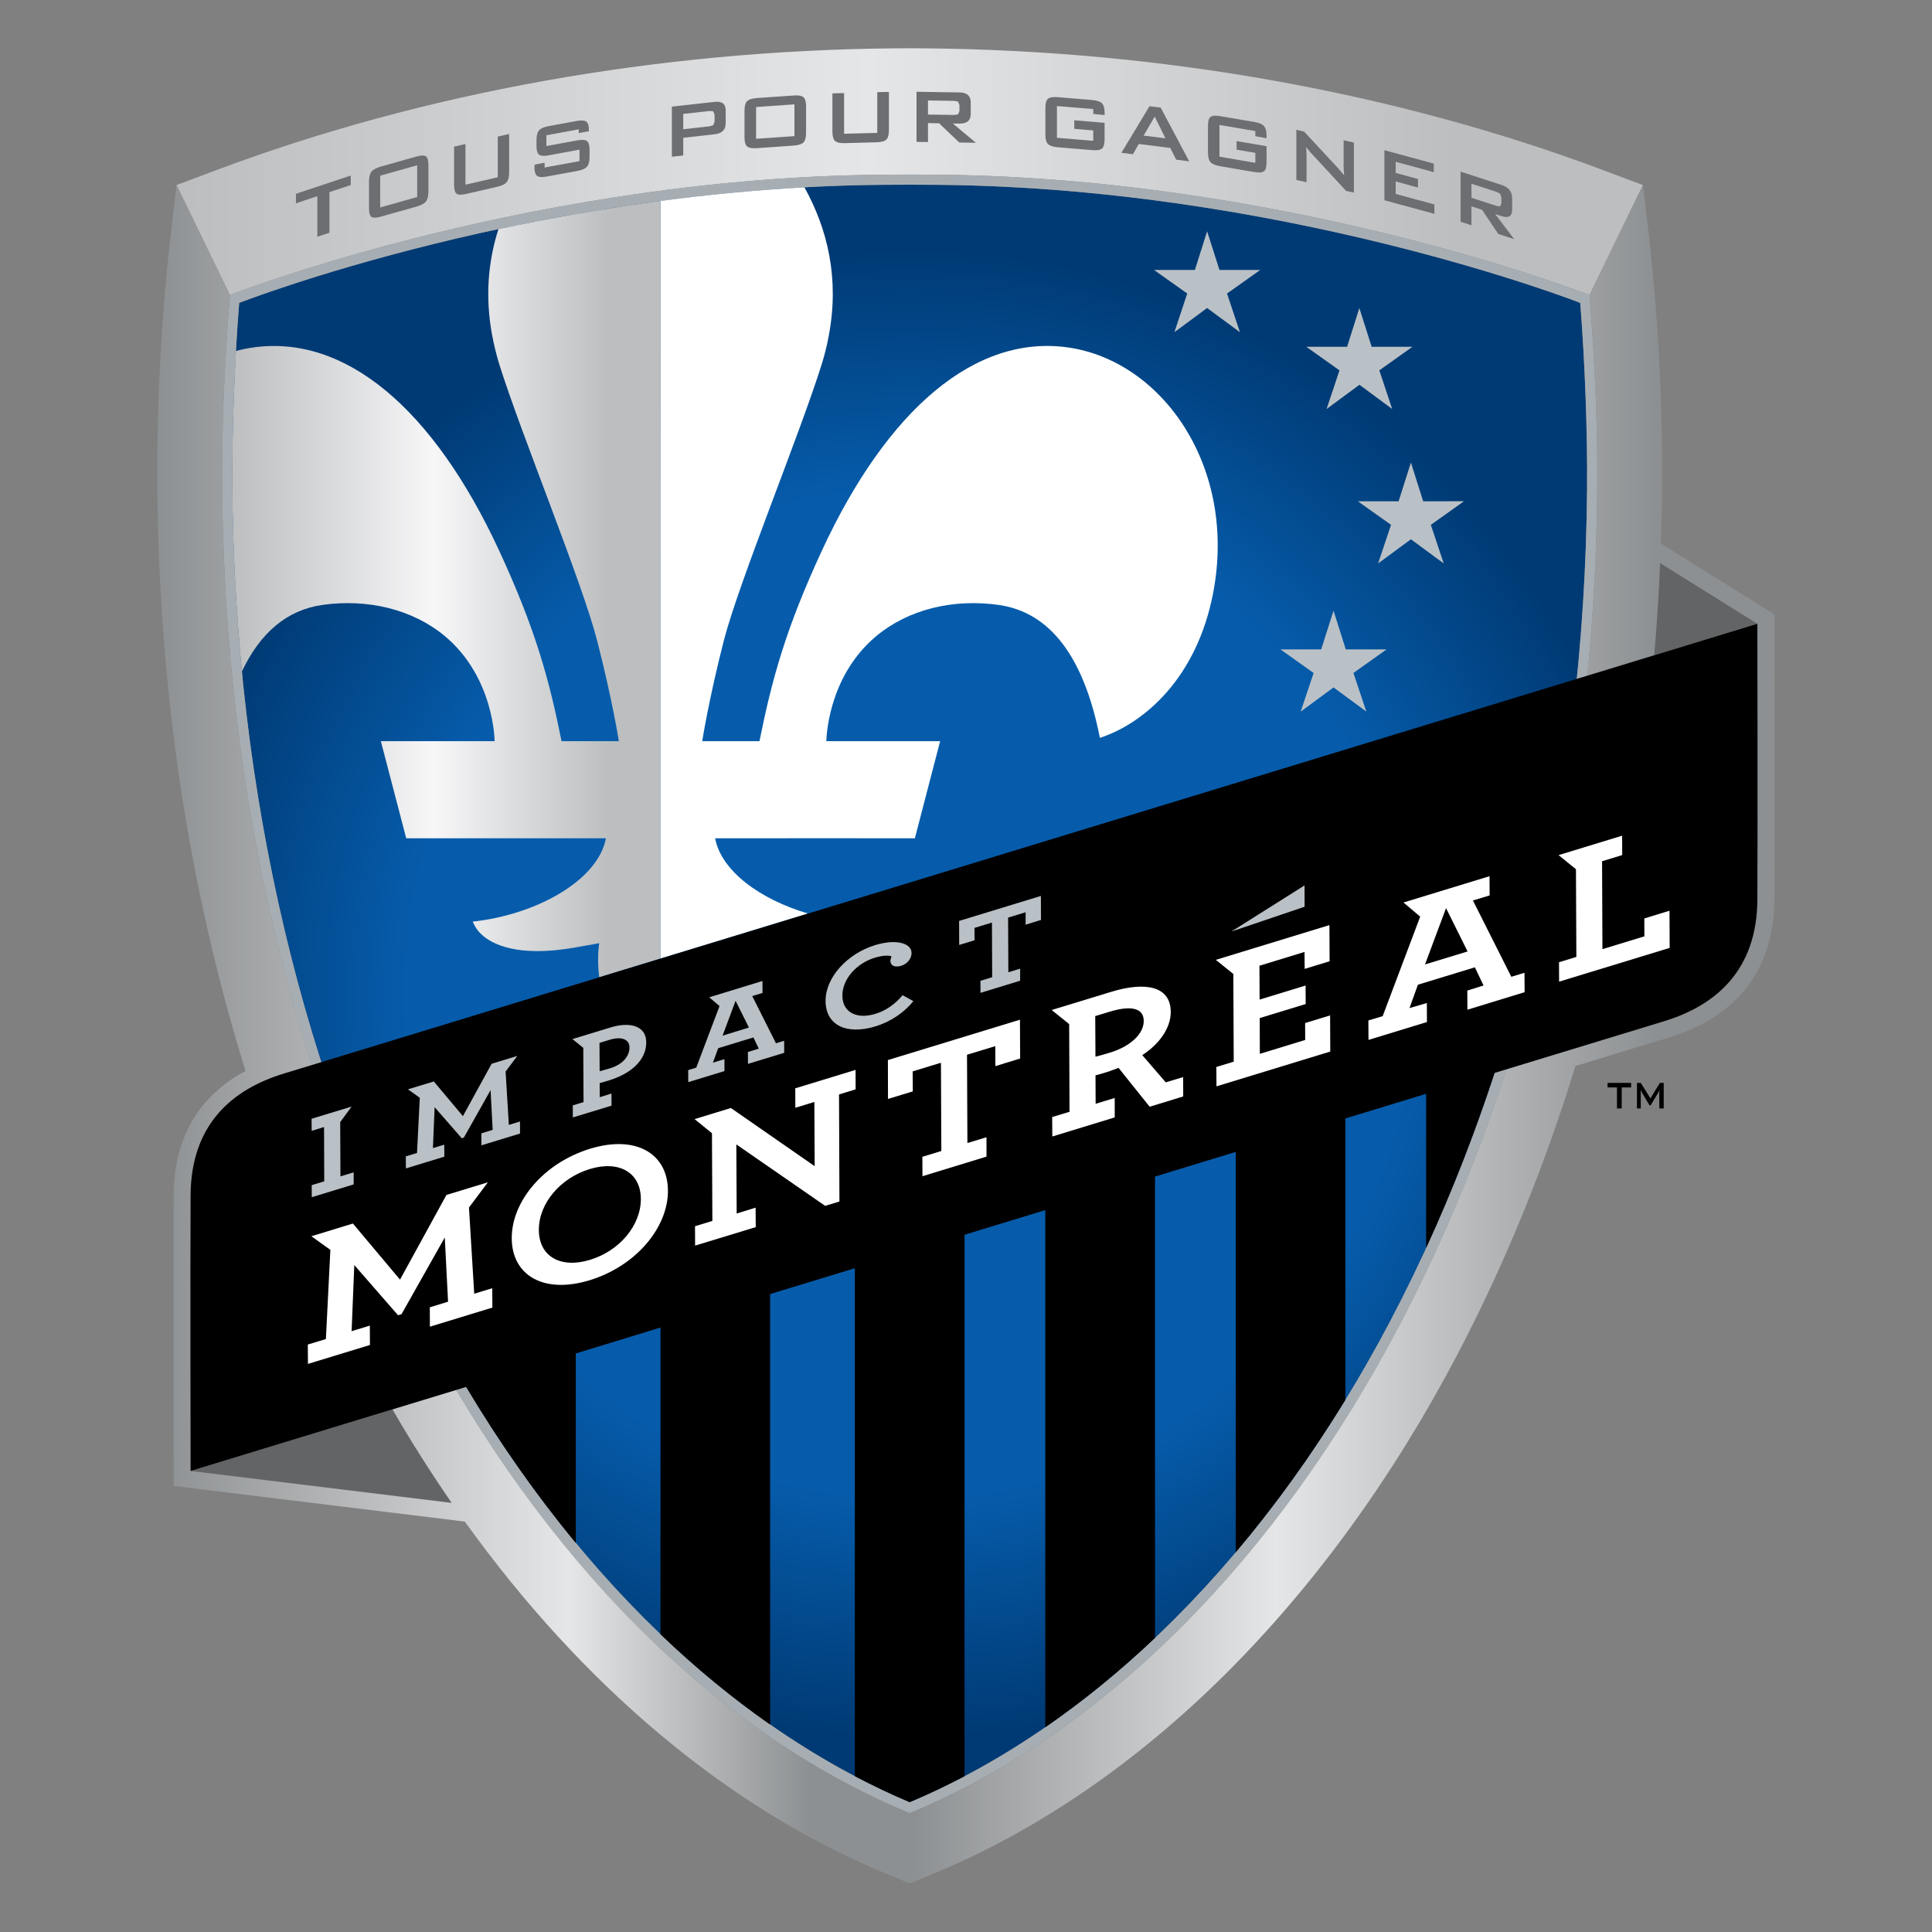 <svg height="1000" viewBox="0 0 1812.789 1812.789" width="1000" xmlns="http://www.w3.org/2000/svg" xmlns:xlink="http://www.w3.org/1999/xlink"><rect x="0" y="0" width="1812.789" height="1812.789" fill="#808080" stroke="none"/><defs><linearGradient id="a" gradientTransform="matrix(19.238 0 0 -19.238 451.091 684.738)" gradientUnits="userSpaceOnUse" spreadMethod="pad" x1="0" x2="1" y1="0" y2="0"><stop offset="0" stop-color="#8d9092"/><stop offset=".423" stop-color="#e5e6e7"/><stop offset=".423" stop-color="#e5e6e7"/><stop offset=".866" stop-color="#8d9092"/><stop offset="1" stop-color="#8d9092"/></linearGradient><linearGradient id="b" gradientTransform="matrix(16.739 0 0 -16.739 434.351 684.738)" gradientUnits="userSpaceOnUse" spreadMethod="pad" x1="0" x2="1" y1="0" y2="0"><stop offset="0" stop-color="#8d9092"/><stop offset=".546" stop-color="#e5e6e7"/><stop offset=".546" stop-color="#e5e6e7"/><stop offset=".866" stop-color="#8d9092"/><stop offset="1" stop-color="#8d9092"/></linearGradient><linearGradient id="c" gradientTransform="matrix(9.526 0 0 -9.526 436.019 694.643)" gradientUnits="userSpaceOnUse" spreadMethod="pad" x1="0" x2="1" y1="0" y2="0"><stop offset="0" stop-color="#bcbec0"/><stop offset=".471" stop-color="#f7f7f8"/><stop offset=".471" stop-color="#f7f7f8"/><stop offset=".878" stop-color="#bcbec0"/><stop offset=".878" stop-color="#bcbec0"/><stop offset="1" stop-color="#bcbec0"/></linearGradient><clipPath id="d"><path d="m 262.371 382.756 h 244.505 v 324.75 H 262.371 Z"/></clipPath><linearGradient id="e" gradientTransform="matrix(32.625 0 0 -32.625 434.778 703.93)" gradientUnits="userSpaceOnUse" spreadMethod="pad" x1="0" x2="1" y1="0" y2="0"><stop offset="0" stop-color="#bcbec0"/><stop offset=".471" stop-color="#e5e6e7"/><stop offset=".471" stop-color="#e5e6e7"/><stop offset=".878" stop-color="#bcbec0"/><stop offset="1" stop-color="#bcbec0"/></linearGradient><clipPath id="f"><path d="m 262.371 382.756 h 244.505 v 324.75 H 262.371 Z"/></clipPath><radialGradient id="g" cx="0" cy="0" fx="0" fy="0" gradientTransform="matrix(16.596 0 0 -16.596 451.09 685.646)" gradientUnits="userSpaceOnUse" r="1" spreadMethod="pad"><stop offset="0" stop-color="#065cab"/><stop offset=".671" stop-color="#065cab"/><stop offset="1" stop-color="#003a74"/></radialGradient><radialGradient id="h" cx="0" cy="0" fx="0" fy="0" gradientTransform="matrix(16.596 0 0 -16.596 451.09 685.646)" gradientUnits="userSpaceOnUse" r="1" spreadMethod="pad" xlink:href="#g"/><linearGradient id="i" gradientTransform="matrix(32.625 0 0 -32.625 434.778 703.93)" gradientUnits="userSpaceOnUse" spreadMethod="pad" x1="0" x2="1" xlink:href="#e" y1="0" y2="0"/><linearGradient id="j" gradientTransform="matrix(9.526 0 0 -9.526 436.019 694.643)" gradientUnits="userSpaceOnUse" spreadMethod="pad" x1="0" x2="1" xlink:href="#c" y1="0" y2="0"/><linearGradient id="k" gradientTransform="matrix(16.739 0 0 -16.739 434.351 684.738)" gradientUnits="userSpaceOnUse" spreadMethod="pad" x1="0" x2="1" xlink:href="#b" y1="0" y2="0"/><linearGradient id="l" gradientTransform="matrix(19.238 0 0 -19.238 451.091 684.738)" gradientUnits="userSpaceOnUse" spreadMethod="pad" x1="0" x2="1" xlink:href="#a" y1="0" y2="0"/></defs><g transform="matrix(2.855 0 0 2.855 -70.512 -658.433)"><g transform="matrix(11.818 0 0 11.818 -4744.462 -5111.968)"><g transform="matrix(1.25 0 0 -1.25 -135.013 1336.758)"><g><g><g><path d="m 451.09 703.639 h -.058 c -.083 0 -.163 -.001 -.244 -.001 v 0 c -7.909 0 -14.616 -2.628 -14.616 -2.628 v 0 c -.103 -1.306 -.163 -2.849 -.152 -4.154 v 0 c .059 -6.764 1.572 -13.158 4.378 -18.494 v 0 c 2.702 -5.14 6.498 -8.939 10.692 -10.708 v 0 c 4.194 1.769 7.99 5.568 10.692 10.708 v 0 c 2.806 5.336 4.319 11.73 4.377 18.494 v 0 c .011 1.305 -.049 2.848 -.152 4.154 v 0 c 0 0 -6.707 2.628 -14.615 2.628 v 0 c -.082 0 -.162 .001 -.245 .001 v 0 z" fill="url(#h)"/></g></g></g></g><g transform="matrix(1.25 0 0 -1.25 -135.013 1336.758)"><g clip-path="url(#f)"><g transform="translate(457.706 702.603)"><path d="M 0 0 L .275 -.861 H 1.181 L .443 -1.385 L .73 -2.245 L 0 -1.707 l -.728 -.538 l .286 .86 l -.738 .524 h .908 z" fill="#bac1c6"/></g><g transform="translate(461.093 700.895)"><path d="m 0 0 l .274 -.862 l .908 .001 l -.738 -.525 l .286 -.859 l -.728 .538 l -.731 -.539 l .287 .86 l -.738 .524 h .907 z" fill="#bac1c6"/></g><g transform="translate(462.24 697.458)"><path d="M 0 0 L .273 -.862 L 1.181 -.861 L .443 -1.386 L .73 -2.245 L 0 -1.707 l -.73 -.538 l .288 .859 l -.738 .524 h .906 z" fill="#bac1c6"/></g><g transform="translate(460.518 694.162)"><path d="m 0 0 l .273 -.861 h .908 l -.738 -.524 l .287 -.86 l -.729 .538 l -.731 -.538 l .288 .859 l -.738 .525 h .906 z" fill="#bac1c6"/></g></g></g><g transform="matrix(1.25 0 0 -1.25 -135.013 1336.758)"><g><g><g><path d="m 450.761 706.673 c -5.273 -.045 -10.493 -.982 -15.096 -2.709 v 0 l -.887 -.333 l 1.188 -2.446 c .146 .056 6.911 2.678 14.82 2.678 v 0 c .082 0 .163 .001 .245 .001 v 0 h .059 h .058 c .082 0 .164 -.001 .246 -.001 v 0 c 7.908 0 14.674 -2.622 14.82 -2.678 v 0 l 1.188 2.446 l -.887 .333 c -4.604 1.727 -9.824 2.664 -15.097 2.709 v 0 c -.109 .002 -.218 .002 -.327 .002 v 0 c -.111 0 -.22 0 -.33 -.002" fill="url(#i)"/></g></g></g></g><g transform="matrix(1.25 0 0 -1.25 -135.013 1336.758)"><g clip-path="url(#d)"><g transform="translate(438.18 703.474)"><path d="m 0 0 v -.903 l -.269 -.09 v .904 l -.476 -.16 v .212 L .474 .369 V .158 Z" fill="#6d6e71"/></g><g transform="translate(439.309 703.133)"><path d="M 0 0 L .823 .232 V .938 L 0 .707 Z m -.249 .571 c 0 .104 .019 .179 .055 .226 c .039 .046 .108 .084 .21 .113 l .79 .223 C .909 1.162 .979 1.163 1.016 1.138 C 1.054 1.112 1.073 1.048 1.073 .944 V .357 C 1.073 .253 1.054 .178 1.016 .131 C .979 .085 .909 .047 .806 .018 l -.79 -.222 c -.102 -.029 -.171 -.031 -.21 -.006 c -.036 .026 -.055 .09 -.055 .194 z" fill="#6d6e71"/></g><g transform="translate(441.206 704.544)"><path d="m 0 0 v -.905 l .719 .166 V .166 L .972 .224 V -.627 C .972 -.73 .953 -.804 .916 -.849 C .878 -.894 .807 -.928 .703 -.952 L .017 -1.11 c -.104 -.024 -.175 -.023 -.213 .004 c -.038 .028 -.057 .094 -.057 .197 v .851 z" fill="#6d6e71"/></g><g transform="translate(443.726 704.871)"><path d="m 0 0 l -.72 -.132 v -.24 l .687 .126 c .104 .019 .177 .015 .215 -.014 c .039 -.029 .059 -.095 .059 -.199 v -.153 c 0 -.103 -.02 -.178 -.059 -.22 c -.038 -.043 -.11 -.075 -.215 -.094 L -.711 -1.05 c -.104 -.02 -.176 -.015 -.215 .014 c -.04 .029 -.059 .095 -.059 .199 l .005 .053 l .221 .041 V -.85 l .776 .143 v .255 l -.685 -.126 c -.104 -.019 -.177 -.015 -.214 .014 c -.038 .029 -.058 .096 -.058 .199 v .123 c 0 .104 .02 .178 .058 .22 c .037 .043 .11 .075 .214 .094 l .623 .114 c .1 .019 .17 .014 .211 -.013 c .04 -.027 .06 -.087 .06 -.181 V -.042 L 0 -.083 Z" fill="#6d6e71"/></g><g transform="translate(446.632 705.279)"><path d="M 0 0 L -.581 -.065 V -.406 L 0 -.341 l .083 .022 l .033 .081 v .161 l -.033 .073 z m -.834 -1.017 v 1.114 l .95 .106 C .282 .221 .363 .158 .363 .015 v -.289 c 0 -.145 -.081 -.225 -.247 -.244 L -.581 -.596 V -.99 Z" fill="#6d6e71"/></g><g transform="translate(447.672 704.661)"><path d="M 0 0 L .853 .059 V .766 L 0 .706 Z m -.258 .623 c 0 .103 .019 .175 .058 .213 c .038 .039 .111 .062 .217 .07 L .836 .963 C .942 .971 1.015 .958 1.054 .924 C 1.091 .891 1.112 .823 1.112 .719 V .132 C 1.112 .028 1.091 -.043 1.054 -.082 C 1.015 -.12 .942 -.144 .836 -.151 L .017 -.209 c -.106 -.007 -.179 .006 -.217 .039 c -.039 .034 -.058 .102 -.058 .205 z" fill="#6d6e71"/></g><g transform="translate(449.63 705.678)"><path d="m 0 0 v -.905 l .738 .019 V .02 l .259 .006 v -.851 c 0 -.103 -.02 -.173 -.058 -.211 C .9 -1.073 .827 -1.092 .721 -1.095 L .017 -1.114 c -.106 -.003 -.178 .013 -.218 .048 c -.039 .035 -.059 .104 -.059 .208 v .851 z" fill="#6d6e71"/></g><g transform="translate(452.079 705.504)"><path d="M 0 0 L -.583 .009 V -.304 L 0 -.313 l .085 .012 l .032 .075 v .135 L .085 -.014 Z M -.838 -.912 V .203 L .117 .188 C .284 .186 .368 .113 .368 -.031 v -.261 c 0 -.145 -.084 -.215 -.251 -.213 l -.147 .002 l .513 -.429 l -.37 .006 l -.449 .428 l -.247 .004 v -.422 z" fill="#6d6e71"/></g><g transform="translate(455.173 705.322)"><path d="M 0 0 L -.808 .067 V -.639 L 0 -.706 v .231 l -.422 .035 v .19 l .674 -.056 v -.367 c 0 -.103 -.02 -.172 -.058 -.205 C .155 -.911 .083 -.922 -.023 -.913 L -.79 -.85 c -.106 .009 -.179 .033 -.217 .072 c -.039 .039 -.058 .111 -.058 .214 v .587 c 0 .105 .019 .173 .058 .206 c .038 .032 .111 .044 .217 .036 L -.023 .201 C .08 .192 .152 .169 .191 .13 C .232 .092 .252 .023 .252 -.075 V -.133 L 0 -.109 Z" fill="#6d6e71"/></g><g transform="translate(456.294 704.732)"><path d="M 0 0 L .485 -.061 L .246 .423 Z M -.495 -.383 L .13 .653 L .379 .622 L 1.013 -.572 L .724 -.536 L .592 -.275 L -.109 -.187 L -.238 -.415 Z" fill="#6d6e71"/></g><g transform="translate(458.779 704.833)"><path d="M 0 0 L -.798 .136 V -.57 L 0 -.707 v .222 l -.417 .071 v .19 l .666 -.113 v -.358 c 0 -.103 -.019 -.17 -.057 -.199 c -.039 -.03 -.109 -.036 -.215 -.018 l -.758 .129 c -.106 .018 -.176 .048 -.216 .09 c -.038 .043 -.057 .116 -.057 .22 v .587 c 0 .104 .019 .17 .057 .2 c .04 .029 .11 .035 .216 .017 L -.023 .202 C .08 .185 .149 .155 .189 .114 C .229 .071 .249 .001 .249 -.097 V -.16 L 0 -.114 Z" fill="#6d6e71"/></g><g transform="translate(459.691 703.745)"><path d="M 0 0 V 1.115 L .173 1.076 L .938 .251 L 1.063 .103 C 1.055 .207 1.052 .273 1.052 .297 V .883 L 1.28 .832 V -.282 L 1.107 -.244 L .308 .621 L .217 .732 C .224 .658 .227 .599 .227 .553 V -.05 Z" fill="#6d6e71"/></g><g transform="translate(461.65 703.293)"><path d="M 0 0 V 1.114 L 1.1 .815 V .625 L .251 .856 V .608 L .747 .473 V .283 L .251 .418 V .141 l .861 -.234 v -.209 z" fill="#6d6e71"/></g><g transform="translate(464.143 703.481)"><path d="M 0 0 L -.556 .18 V -.133 L 0 -.313 L .079 -.326 L .11 -.26 v .135 L .079 -.04 Z M -.798 -.666 V .449 L .11 .154 C .269 .102 .349 .004 .349 -.139 v -.262 c 0 -.144 -.08 -.19 -.239 -.139 l -.139 .046 l .423 -.559 l -.353 .115 l -.362 .538 l -.235 .077 v -.421 z" fill="#6d6e71"/></g><g transform="translate(436.172 701.01)"><path d="m 0 0 c 0 0 6.707 2.628 14.615 2.628 c .082 0 .162 .001 .245 .001 h .058 h .057 c .083 0 .163 -.001 .245 -.001 C 23.128 2.628 29.835 0 29.835 0 c .103 -1.306 .163 -2.848 .152 -4.154 c -.058 -6.763 -1.571 -13.158 -4.377 -18.494 c -2.702 -5.139 -6.498 -8.939 -10.692 -10.708 c -4.194 1.769 -7.991 5.569 -10.692 10.708 c -2.806 5.336 -4.32 11.731 -4.378 18.494 C -.163 -2.848 -.103 -1.306 0 0 m 4.026 -22.753 c 1.359 -2.583 2.975 -4.825 4.805 -6.662 c 1.859 -1.866 3.892 -3.268 6.043 -4.167 l .043 -.018 h .001 v 0 l .043 .018 c 2.151 .899 4.184 2.301 6.043 4.167 c 1.83 1.837 3.446 4.079 4.805 6.662 c 2.823 5.368 4.346 11.798 4.403 18.596 c .012 1.377 -.043 2.728 -.171 4.332 c -.146 .057 -6.911 2.678 -14.819 2.678 c -.082 0 -.164 .001 -.246 .001 h -.058 h -.059 c -.082 0 -.164 -.001 -.245 -.001 c -7.909 0 -14.674 -2.621 -14.82 -2.678 c -.128 -1.604 -.183 -2.955 -.171 -4.332 c .057 -6.798 1.58 -13.228 4.403 -18.596" fill="#a7aeb3"/></g><g transform="translate(466.93 683.088)"><path d="M 0 0 H -.106 V .468 H -.315 V .569 H .209 V .468 H 0 Z"/></g><g transform="translate(467.269 683.657)"><path d="M 0 0 H .085 L .3 -.344 L .51 0 H .595 V -.569 H .497 v .352 L .501 -.156 L .474 -.216 L .303 -.501 H .281 L .11 -.215 L .083 -.156 L .085 -.217 V -.569 H 0 Z"/></g></g></g><g transform="matrix(1.25 0 0 -1.25 -135.013 1336.758)"><g><g><g><path d="m 441.94 702.652 c -.228 -.713 -.302 -1.503 -.138 -2.374 v 0 c .04 -.209 .091 -.422 .158 -.639 v 0 c .49 -1.562 1.842 -4.839 2.177 -6.149 v 0 c .337 -1.31 .482 -2.231 .482 -2.231 v 0 c 0 0 -.776 -.001 -1.275 0 v 0 c -.278 1.387 -.585 2.501 -1.383 4.228 v 0 c -1.465 3.169 -3.429 4.831 -5.495 4.529 v 0 c -.124 -.018 -.246 -.044 -.366 -.076 v 0 c -.057 -1.03 -.088 -2.121 -.08 -3.084 v 0 c .011 -1.366 .084 -2.716 .213 -4.045 v 0 c .41 .864 1.002 1.364 1.781 1.478 v 0 c 1.025 .147 2.026 -.101 2.736 -.694 v 0 c 1.1 -.922 1.105 -2.336 1.105 -2.336 v 0 h -2.531 l .564 -2.16 c 0 0 3.778 .001 4.443 0 v 0 c -.174 -.934 -1.543 -1.701 -2.963 -1.854 v 0 c .041 -.095 .096 -.2 .216 -.304 v 0 c .226 -.2 .792 -.498 2.072 -.27 v 0 l .526 .094 c 0 0 -.055 -.321 0 -.758 v 0 l 1.363 .416 v 16.856 c -1.297 -.173 -2.509 -.393 -3.605 -.627" fill="url(#j)"/></g></g></g></g><g transform="matrix(1.25 0 0 -1.25 -135.013 1336.758)"><g><g><g><path d="m 434.667 702.688 c -.225 -1.923 -.331 -3.891 -.314 -5.847 v 0 c .038 -4.524 .707 -8.895 1.961 -12.921 v 0 l -.001 .002 c -1.041 -.553 -1.591 -1.494 -1.598 -2.761 v 0 c -.009 -1.518 0 -6.093 0 -6.139 v 0 l .001 -.332 l 6.476 -.793 c 2.611 -3.636 5.821 -6.348 9.298 -7.801 v 0 l .601 -.251 v 1.564 h -.001 h -.001 l -.042 .018 c -2.151 .899 -4.185 2.302 -6.044 4.167 v 0 c -1.83 1.837 -3.445 4.079 -4.805 6.663 v 0 c -2.822 5.368 -4.346 11.798 -4.403 18.596 v 0 c -.011 1.377 .044 2.728 .171 4.332 v 0 l -1.188 2.446 z" fill="url(#k)"/></g></g></g></g><g transform="matrix(1.25 0 0 -1.25 -135.013 1336.758)"><g><g><g><path d="m 466.214 701.185 c .127 -1.604 .182 -2.955 .17 -4.332 v 0 c -.057 -6.798 -1.58 -13.228 -4.402 -18.596 v 0 c -1.36 -2.584 -2.976 -4.826 -4.805 -6.663 v 0 c -1.86 -1.865 -3.893 -3.268 -6.044 -4.167 v 0 l -.042 -.018 v -1.564 l .599 .251 c 4.569 1.91 8.677 5.991 11.569 11.49 v 0 c 1.061 2.018 1.944 4.178 2.642 6.447 v 0 l 2.085 .637 c 1.522 .464 2.331 1.524 2.34 3.063 v 0 c .009 1.518 0 6.093 0 6.139 v 0 v .209 l -2.524 1.574 c .013 .394 .022 .789 .025 1.186 v 0 c .015 1.956 -.089 3.924 -.314 5.847 v 0 l -.111 .943 z" fill="url(#l)"/></g></g></g></g><g transform="matrix(1.25 0 0 -1.25 426.02 477.477)"><path d="m 0 0 c -1.056 .311 -1.929 .941 -2.066 1.674 c .664 .002 4.444 0 4.444 0 L 2.94 3.835 H .409 c 0 0 .006 1.413 1.107 2.335 c .71 .593 1.71 .842 2.736 .694 C 5.4 6.698 6.145 5.687 6.494 3.908 C 7.481 4.231 8.652 5.241 9.014 7.133 C 9.549 9.931 7.891 12.283 5.8 12.592 C 3.733 12.894 1.769 11.231 .304 8.062 C -.494 6.336 -.8 5.222 -1.079 3.835 c -.498 -.002 -1.274 0 -1.274 0 c 0 0 .144 .92 .479 2.231 c .337 1.31 1.689 4.587 2.178 6.149 c .067 .216 .12 .429 .158 .638 c .241 1.269 -.024 2.37 -.541 3.303 c -1.108 -.061 -2.18 -.167 -3.202 -.302 V -1.002 Z" fill="#fff"/></g><g transform="matrix(1.25 0 0 -1.25 408.851 492.979)"><path d="M 0 0 L 5.808 -.71 C 5.349 -.046 4.908 .649 4.49 1.371 Z" fill="#636466"/></g><g transform="matrix(1.25 0 0 -1.25 449.717 467.732)"><path d="m 0 0 c -.029 -.688 -.071 -1.372 -.131 -2.05 l 2.295 .7 z" fill="#636466"/></g><path d="m 452.422 469.419 l -40.98 12.509 c -1.431 .436 -2.58 1.411 -2.591 3.381 c -.011 1.919 0 7.67 0 7.67 l 7.662 -2.337 c .938 1.567 1.957 3.018 3.05 4.339 v -5.27 l 2.355 -.72 v 8.53 c .979 .938 1.998 1.776 3.049 2.511 v -11.973 l 2.356 -.718 v 14.126 c .504 .265 1.011 .506 1.525 .723 c .515 -.216 1.022 -.458 1.526 -.723 v -15.057 l 2.245 -.685 v 14.381 c 1.052 -.724 2.071 -1.556 3.051 -2.484 v -12.83 l 2.245 -.685 v 11.134 c 1.089 -1.288 2.111 -2.706 3.05 -4.24 v -7.825 l 2.245 -.685 v 4.286 c .719 -1.562 1.353 -3.189 1.903 -4.867 l 4.718 -1.439 c 1.431 -.438 2.58 -1.411 2.591 -3.382 c .011 -1.917 0 -7.67 0 -7.67"/><g transform="matrix(1.25 0 0 -1.25 426.509 479.908)"><path d="M 0 0 C -.002 .525 .486 1.053 1.1 1.241 C 1.586 1.39 1.913 1.277 1.913 1.068 C 1.913 .941 1.815 .823 1.685 .783 C 1.543 .739 1.443 .783 1.441 .897 L 1.465 .994 C 1.403 1.015 1.281 1.018 1.091 .96 C .682 .835 .371 .479 .374 .116 c 0 -.349 .296 -.538 .738 -.402 c .245 .075 .446 .227 .602 .414 L 1.953 -.005 C 1.751 -.256 1.449 -.462 1.113 -.565 C .466 -.762 .003 -.543 0 0" fill="#bac1c6"/></g><g transform="matrix(1.25 0 0 -1.25 430.816 479.348)"><path d="M 0 0 L .261 .08 L .256 1.296 L -.133 1.177 L -.131 .902 L -.473 .798 L -.475 1.332 L 1.345 1.888 L 1.347 1.354 L 1.005 1.249 V 1.525 L .615 1.406 L .621 .19 L .883 .27 V .002 l -.882 -.27 z" fill="#bac1c6"/></g><g transform="matrix(1.25 0 0 -1.25 413.011 483.277)"><path d="m 0 0 l .254 .345 l -.891 -.271 l .003 -.268 l .275 .084 l .004 -1.208 l -.279 -.085 l .002 -.268 l .932 .285 v .268 L .006 -1.207 Z" fill="#bac1c6"/></g><g transform="matrix(1.25 0 0 -1.25 417.611 481.871)"><path d="m 0 0 v 0 l .26 .347 l -.571 -.174 l -.639 -1.166 l -.647 .772 l -.575 -.175 l .263 -.188 l -.062 -1.228 l -.249 -.076 l .002 -.267 l .855 .261 l -.002 .267 l -.252 -.077 l .038 .911 l .603 -.691 l .047 .014 l .595 1.057 l .046 -.885 l -.251 -.077 v -.267 l .86 .263 l -.001 .268 l -.248 -.077 z" fill="#bac1c6"/></g><g transform="matrix(1.25 0 0 -1.25 421.056 481.197)"><path d="M 0 0 C .001 -.207 -.159 -.383 -.429 -.466 C -.575 -.51 -.627 -.523 -.664 -.532 l -.003 .63 l .225 .069 C -.184 .246 -.001 .182 0 0 m -.423 .441 l -.846 -.258 l .241 -.195 l .006 -1.207 l -.239 -.073 l .001 -.268 l .861 .262 l -.002 .269 l -.261 -.081 l -.001 .313 c .044 .011 .104 .03 .204 .06 c .494 .151 .834 .451 .832 .851 C .37 .469 .026 .578 -.423 .441" fill="#bac1c6"/></g><g transform="matrix(1.25 0 0 -1.25 423.645 480.873)"><path d="M 0 0 L .289 .776 L .586 .18 Z M 1.188 -.17 L .66 .88 L .889 .951 L .887 1.216 L -.297 .853 l .229 -.195 l -.517 -1.369 l -.18 -.056 l .002 -.267 l .805 .246 l -.001 .265 l -.256 -.078 l .117 .322 l .784 .239 l .119 -.249 l -.242 -.075 l .002 -.264 l .806 .246 l -.002 .268 z" fill="#bac1c6"/></g><g transform="matrix(1.25 0 0 -1.25 421.372 485.413)"><path d="M 0 0 C -.003 .586 -.483 .864 -1.137 .664 C -1.796 .463 -2.272 -.103 -2.269 -.693 C -2.267 -1.279 -1.787 -1.557 -1.128 -1.355 C -.475 -1.156 .002 -.59 0 0 m -2.872 -.878 c -.005 .826 .714 1.679 1.743 1.994 c 1.025 .313 1.727 -.11 1.732 -.932 c .003 -.825 -.714 -1.679 -1.743 -1.994 c -1.026 -.312 -1.728 .111 -1.732 .932" fill="#fff"/></g><g transform="matrix(1.25 0 0 -1.25 429.201 484.242)"><path d="M 0 0 L .422 .129 L .413 2.092 L -.216 1.9 L -.213 1.455 L -.765 1.287 L -.767 2.152 L 2.171 3.05 L 2.175 2.186 L 1.624 2.017 L 1.622 2.462 L .993 2.27 L 1.002 .306 L 1.426 .435 L 1.427 .004 L .002 -.432 Z" fill="#fff"/></g><g transform="matrix(1.25 0 0 -1.25 425.666 482.338)"><path d="m 0 0 l .002 -.433 l .423 .13 l .007 -1.429 l -1.864 1.294 l -.808 -.247 l .387 -.314 l .009 -1.951 l -.386 -.118 l .002 -.431 l 1.349 .411 l -.003 .433 l -.421 -.13 l -.008 1.537 l 1.977 -1.367 l .317 .097 l -.009 2.382 l .369 .113 l -.001 .433 z" fill="#fff"/></g><g transform="matrix(1.25 0 0 -1.25 435.357 480.464)"><path d="m 0 0 c .001 -.295 -.308 -.569 -.745 -.703 c -.184 -.056 -.268 -.078 -.329 -.092 l -.005 .903 l .316 .096 C -.296 .347 -.001 .295 0 0 M .601 .202 C .598 .774 .041 .883 -.735 .644 l -1.313 -.401 l .389 -.313 l .008 -1.951 l -.386 -.117 l .003 -.433 l 1.389 .425 l -.001 .432 l -.424 -.129 l -.003 .633 c .073 .017 .171 .047 .279 .08 c .067 .021 .161 .06 .233 .086 L .132 -1.909 L .878 -1.68 L .877 -1.249 L .49 -1.366 L -.033 -.76 c .371 .237 .636 .598 .634 .962" fill="#fff"/></g><g transform="matrix(1.25 0 0 -1.25 440.526 478.804)"><path d="m 0 0 l -.004 .804 l -2.527 -.773 l .388 -.313 h .001 l .009 -1.952 l -.387 -.118 l .003 -.431 l 2.532 .774 l -.004 .804 l -.556 -.17 l .002 -.376 l -1.009 -.309 l -.003 .796 l 1.023 .312 l -.002 .412 l -1.023 -.313 l -.004 .753 l 1.003 .307 l .003 -.377 z" fill="#fff"/></g><g transform="matrix(1.25 0 0 -1.25 443.179 478.893)"><path d="M 0 0 L .468 1.253 L .947 .289 Z M 1.92 -.275 L 1.066 1.423 L 1.438 1.536 L 1.435 1.963 L -.479 1.378 L -.108 1.064 h .001 l -.835 -2.214 l -.318 -.096 l .003 -.433 l 1.3 .398 l -.002 .423 l -.386 -.113 l .187 .52 l 1.267 .387 l .193 -.404 l -.361 -.113 l .002 -.426 l 1.273 .39 l -.003 .432 z" fill="#fff"/></g><g transform="matrix(1.25 0 0 -1.25 449.278 477.614)"><path d="M 0 0 L .001 -.398 L -.932 -.683 L -.94 1.273 L -.492 1.41 L -.494 1.841 L -1.908 1.409 L -1.521 1.095 L -1.512 -.856 L -1.898 -.974 L -1.896 -1.406 L .564 -.655 L .56 .172 Z" fill="#fff"/></g><g transform="matrix(1.25 0 0 -1.25 416.592 485.653)"><path d="m 0 0 v 0 l .42 .56 v .001 l -.921 -.281 l -1.033 -1.884 l -1.048 1.248 l -.924 -.283 l .423 -.303 l -.1 -1.984 l -.402 -.122 l .003 -.431 l 1.379 .421 l -.002 .431 l -.406 -.124 l .06 1.471 l .974 -1.117 l .077 .025 l .962 1.706 l .073 -1.429 l -.406 -.125 l .002 -.431 l 1.39 .425 l -.003 .431 l -.401 -.122 z" fill="#fff"/></g><g transform="matrix(1.25 0 0 -1.25 439.831 477.288)"><path d="M 0 0 L -.002 .474 L -1.63 -.552 Z" fill="#bac1c6"/></g></g></g></svg>